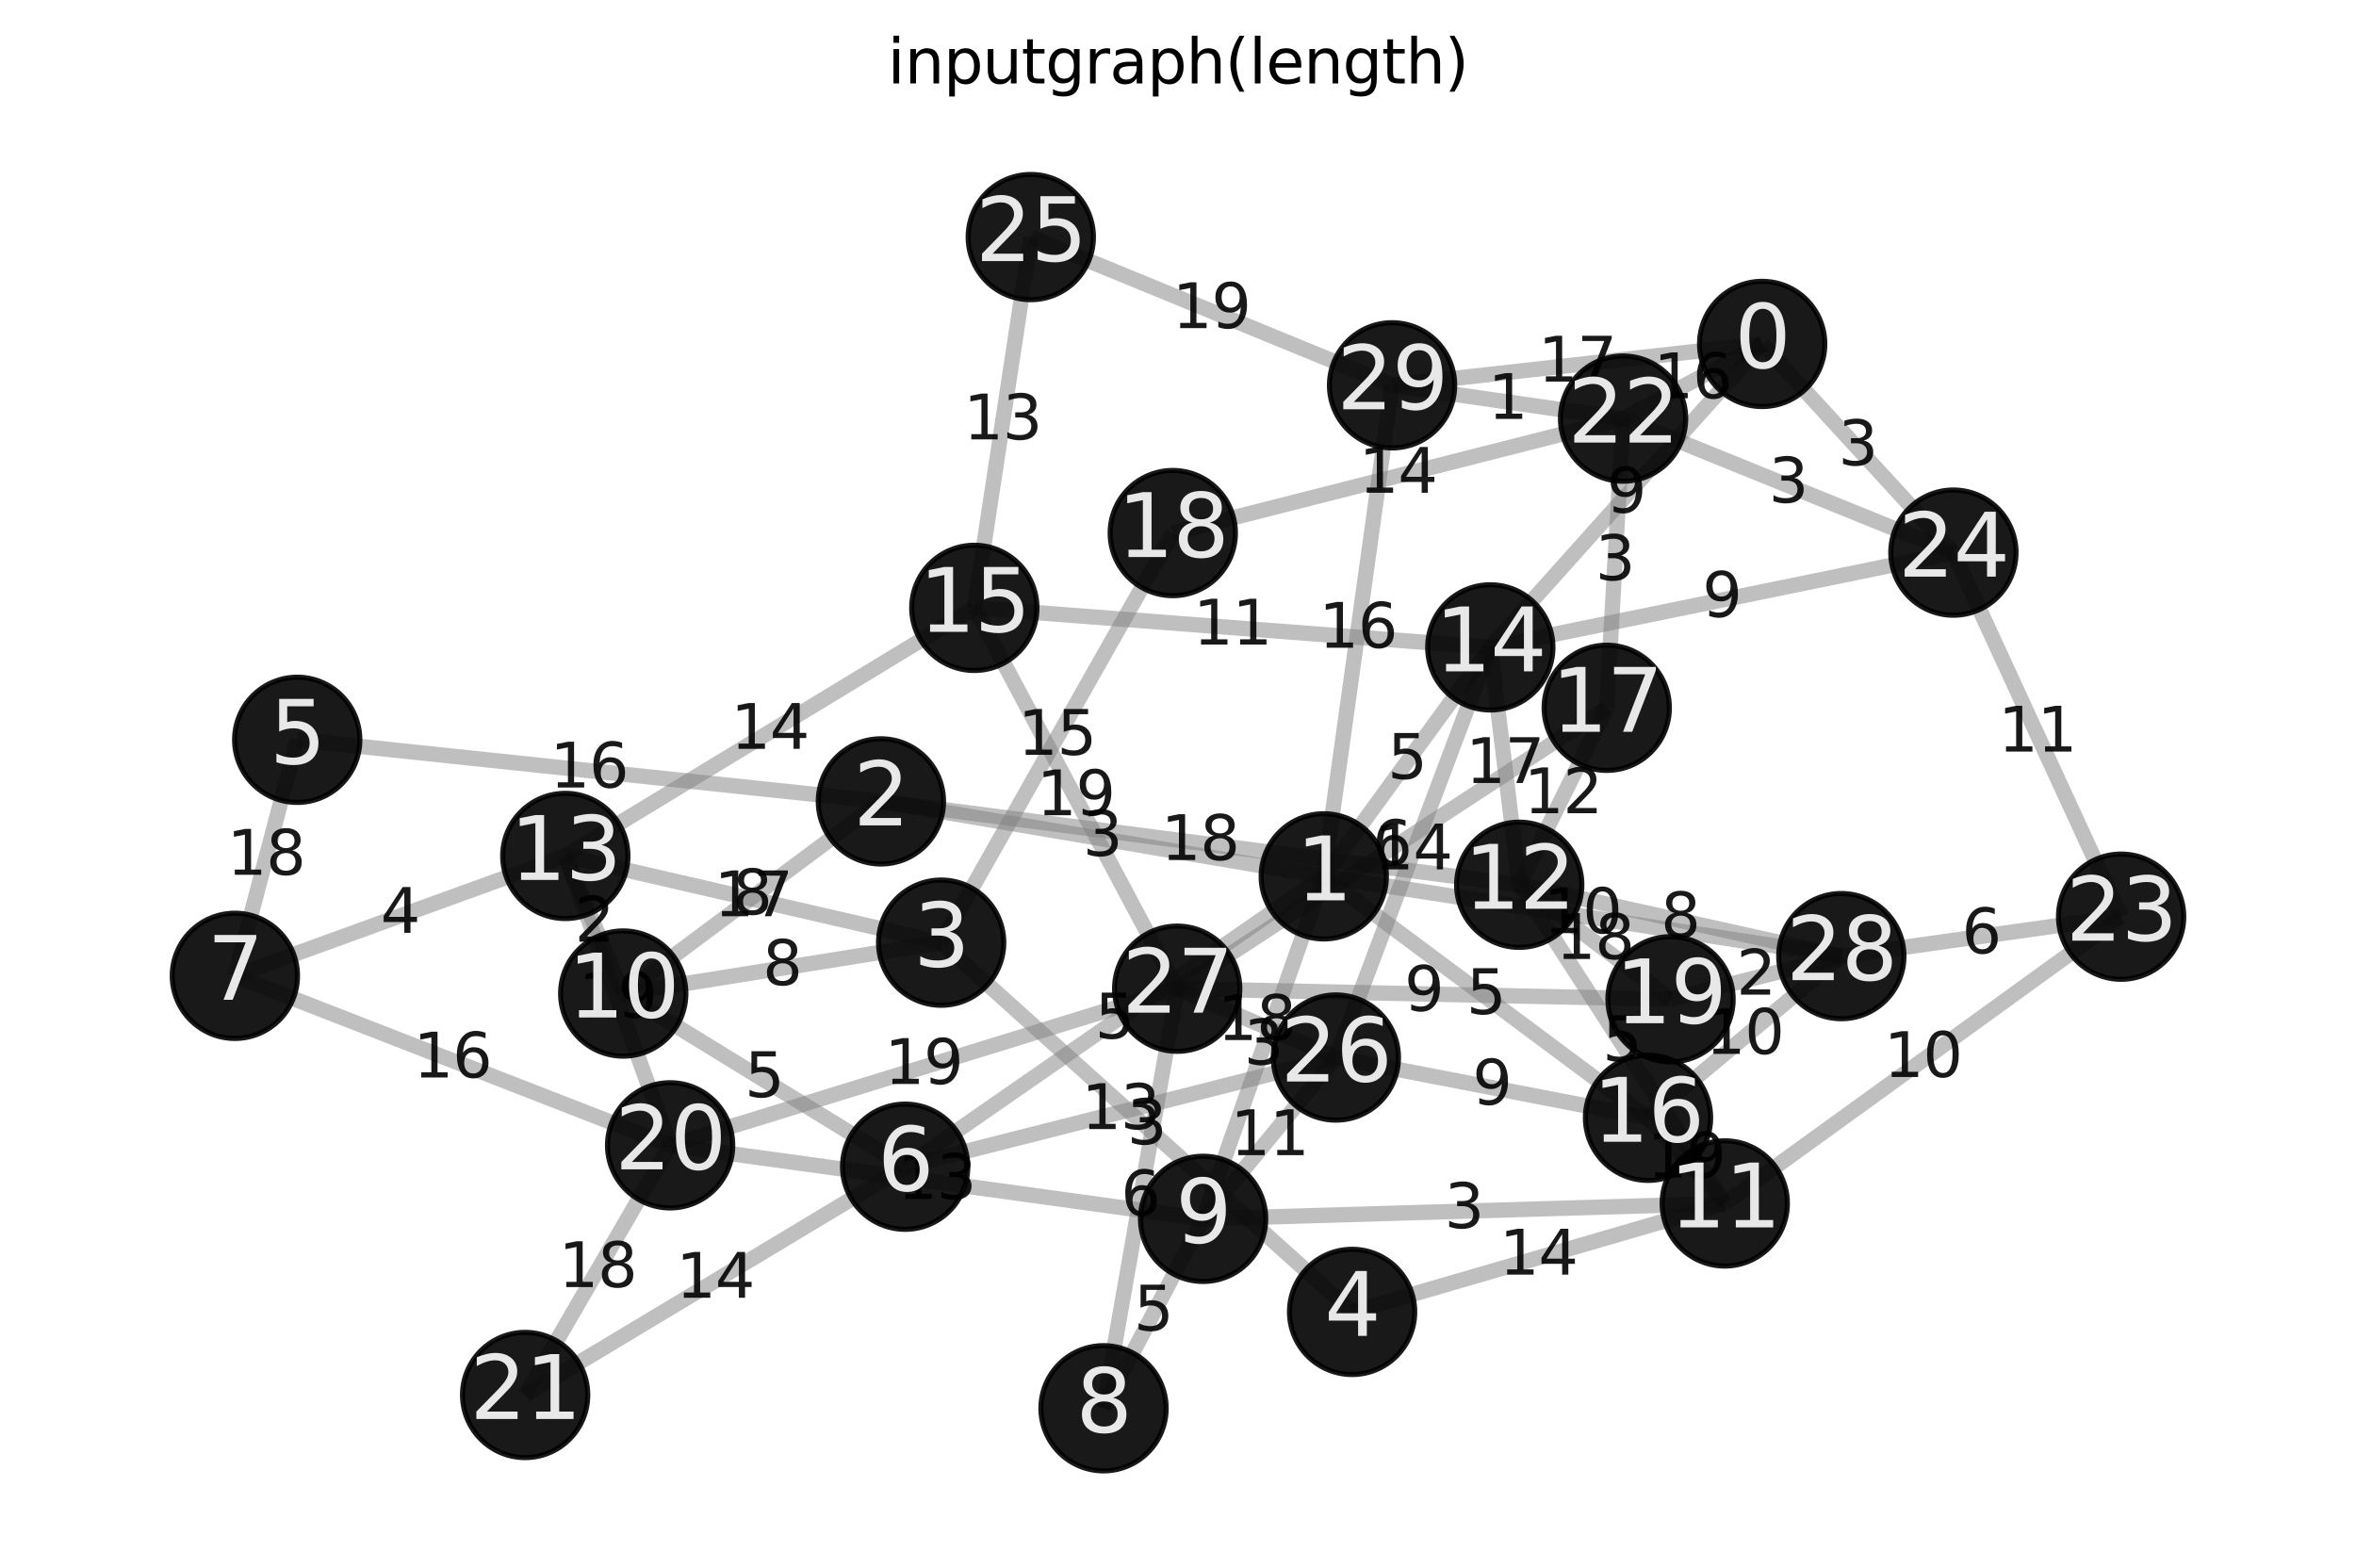 <?xml version="1.0" encoding="utf-8" standalone="no"?>
<!DOCTYPE svg PUBLIC "-//W3C//DTD SVG 1.1//EN"
  "http://www.w3.org/Graphics/SVG/1.1/DTD/svg11.dtd">
<svg xmlns:xlink="http://www.w3.org/1999/xlink" width="460.8pt" height="306.718pt" viewBox="0 0 460.8 306.718" xmlns="http://www.w3.org/2000/svg" version="1.1">
 <defs>
  <style type="text/css">*{stroke-linejoin: round; stroke-linecap: butt}</style>
 </defs>
 <g id="figure_1">
  <g id="patch_1">
   <path d="M 0 306.718 
L 460.8 306.718 
L 460.8 0 
L 0 0 
z
" style="fill: #ffffff"/>
  </g>
  <g id="axes_1">
   <g id="patch_2">
    <path d="M 7.2 299.518 
L 453.6 299.518 
L 453.6 22.318 
L 7.2 22.318 
z
" style="fill: #ffffff"/>
   </g>
   <g id="LineCollection_1">
    <path d="M 344.657 67.278 
L 291.483 126.63 
" clip-path="url(#p683df2dfd9)" style="fill: none; stroke: #808080; stroke-opacity: 0.5; stroke-width: 3"/>
    <path d="M 344.657 67.278 
L 317.45 81.881 
" clip-path="url(#p683df2dfd9)" style="fill: none; stroke: #808080; stroke-opacity: 0.5; stroke-width: 3"/>
    <path d="M 344.657 67.278 
L 272.267 75.368 
" clip-path="url(#p683df2dfd9)" style="fill: none; stroke: #808080; stroke-opacity: 0.5; stroke-width: 3"/>
    <path d="M 344.657 67.278 
L 382.058 108.095 
" clip-path="url(#p683df2dfd9)" style="fill: none; stroke: #808080; stroke-opacity: 0.5; stroke-width: 3"/>
    <path d="M 258.913 171.416 
L 172.292 156.757 
" clip-path="url(#p683df2dfd9)" style="fill: none; stroke: #808080; stroke-opacity: 0.5; stroke-width: 3"/>
    <path d="M 258.913 171.416 
L 272.267 75.368 
" clip-path="url(#p683df2dfd9)" style="fill: none; stroke: #808080; stroke-opacity: 0.5; stroke-width: 3"/>
    <path d="M 258.913 171.416 
L 177.034 228.212 
" clip-path="url(#p683df2dfd9)" style="fill: none; stroke: #808080; stroke-opacity: 0.5; stroke-width: 3"/>
    <path d="M 258.913 171.416 
L 360.138 187.021 
" clip-path="url(#p683df2dfd9)" style="fill: none; stroke: #808080; stroke-opacity: 0.5; stroke-width: 3"/>
    <path d="M 258.913 171.416 
L 235.31 238.413 
" clip-path="url(#p683df2dfd9)" style="fill: none; stroke: #808080; stroke-opacity: 0.5; stroke-width: 3"/>
    <path d="M 258.913 171.416 
L 291.483 126.63 
" clip-path="url(#p683df2dfd9)" style="fill: none; stroke: #808080; stroke-opacity: 0.5; stroke-width: 3"/>
    <path d="M 258.913 171.416 
L 322.33 218.643 
" clip-path="url(#p683df2dfd9)" style="fill: none; stroke: #808080; stroke-opacity: 0.5; stroke-width: 3"/>
    <path d="M 172.292 156.757 
L 297.14 173.065 
" clip-path="url(#p683df2dfd9)" style="fill: none; stroke: #808080; stroke-opacity: 0.5; stroke-width: 3"/>
    <path d="M 172.292 156.757 
L 58.13 144.71 
" clip-path="url(#p683df2dfd9)" style="fill: none; stroke: #808080; stroke-opacity: 0.5; stroke-width: 3"/>
    <path d="M 172.292 156.757 
L 121.894 194.34 
" clip-path="url(#p683df2dfd9)" style="fill: none; stroke: #808080; stroke-opacity: 0.5; stroke-width: 3"/>
    <path d="M 184.077 184.387 
L 110.566 167.427 
" clip-path="url(#p683df2dfd9)" style="fill: none; stroke: #808080; stroke-opacity: 0.5; stroke-width: 3"/>
    <path d="M 184.077 184.387 
L 264.452 256.615 
" clip-path="url(#p683df2dfd9)" style="fill: none; stroke: #808080; stroke-opacity: 0.5; stroke-width: 3"/>
    <path d="M 184.077 184.387 
L 229.379 104.269 
" clip-path="url(#p683df2dfd9)" style="fill: none; stroke: #808080; stroke-opacity: 0.5; stroke-width: 3"/>
    <path d="M 184.077 184.387 
L 121.894 194.34 
" clip-path="url(#p683df2dfd9)" style="fill: none; stroke: #808080; stroke-opacity: 0.5; stroke-width: 3"/>
    <path d="M 264.452 256.615 
L 337.338 235.398 
" clip-path="url(#p683df2dfd9)" style="fill: none; stroke: #808080; stroke-opacity: 0.5; stroke-width: 3"/>
    <path d="M 58.13 144.71 
L 45.937 190.878 
" clip-path="url(#p683df2dfd9)" style="fill: none; stroke: #808080; stroke-opacity: 0.5; stroke-width: 3"/>
    <path d="M 177.034 228.212 
L 121.894 194.34 
" clip-path="url(#p683df2dfd9)" style="fill: none; stroke: #808080; stroke-opacity: 0.5; stroke-width: 3"/>
    <path d="M 177.034 228.212 
L 102.71 272.867 
" clip-path="url(#p683df2dfd9)" style="fill: none; stroke: #808080; stroke-opacity: 0.5; stroke-width: 3"/>
    <path d="M 177.034 228.212 
L 261.274 206.857 
" clip-path="url(#p683df2dfd9)" style="fill: none; stroke: #808080; stroke-opacity: 0.5; stroke-width: 3"/>
    <path d="M 45.937 190.878 
L 131.066 224.032 
" clip-path="url(#p683df2dfd9)" style="fill: none; stroke: #808080; stroke-opacity: 0.5; stroke-width: 3"/>
    <path d="M 45.937 190.878 
L 110.566 167.427 
" clip-path="url(#p683df2dfd9)" style="fill: none; stroke: #808080; stroke-opacity: 0.5; stroke-width: 3"/>
    <path d="M 215.837 275.464 
L 235.31 238.413 
" clip-path="url(#p683df2dfd9)" style="fill: none; stroke: #808080; stroke-opacity: 0.5; stroke-width: 3"/>
    <path d="M 215.837 275.464 
L 230.242 193.394 
" clip-path="url(#p683df2dfd9)" style="fill: none; stroke: #808080; stroke-opacity: 0.5; stroke-width: 3"/>
    <path d="M 235.31 238.413 
L 337.338 235.398 
" clip-path="url(#p683df2dfd9)" style="fill: none; stroke: #808080; stroke-opacity: 0.5; stroke-width: 3"/>
    <path d="M 235.31 238.413 
L 261.274 206.857 
" clip-path="url(#p683df2dfd9)" style="fill: none; stroke: #808080; stroke-opacity: 0.5; stroke-width: 3"/>
    <path d="M 235.31 238.413 
L 131.066 224.032 
" clip-path="url(#p683df2dfd9)" style="fill: none; stroke: #808080; stroke-opacity: 0.5; stroke-width: 3"/>
    <path d="M 121.894 194.34 
L 110.566 167.427 
" clip-path="url(#p683df2dfd9)" style="fill: none; stroke: #808080; stroke-opacity: 0.5; stroke-width: 3"/>
    <path d="M 337.338 235.398 
L 297.14 173.065 
" clip-path="url(#p683df2dfd9)" style="fill: none; stroke: #808080; stroke-opacity: 0.5; stroke-width: 3"/>
    <path d="M 337.338 235.398 
L 322.33 218.643 
" clip-path="url(#p683df2dfd9)" style="fill: none; stroke: #808080; stroke-opacity: 0.5; stroke-width: 3"/>
    <path d="M 337.338 235.398 
L 414.863 179.306 
" clip-path="url(#p683df2dfd9)" style="fill: none; stroke: #808080; stroke-opacity: 0.5; stroke-width: 3"/>
    <path d="M 297.14 173.065 
L 291.483 126.63 
" clip-path="url(#p683df2dfd9)" style="fill: none; stroke: #808080; stroke-opacity: 0.5; stroke-width: 3"/>
    <path d="M 297.14 173.065 
L 360.138 187.021 
" clip-path="url(#p683df2dfd9)" style="fill: none; stroke: #808080; stroke-opacity: 0.5; stroke-width: 3"/>
    <path d="M 297.14 173.065 
L 314.257 138.448 
" clip-path="url(#p683df2dfd9)" style="fill: none; stroke: #808080; stroke-opacity: 0.5; stroke-width: 3"/>
    <path d="M 297.14 173.065 
L 326.732 195.461 
" clip-path="url(#p683df2dfd9)" style="fill: none; stroke: #808080; stroke-opacity: 0.5; stroke-width: 3"/>
    <path d="M 110.566 167.427 
L 190.563 118.901 
" clip-path="url(#p683df2dfd9)" style="fill: none; stroke: #808080; stroke-opacity: 0.5; stroke-width: 3"/>
    <path d="M 110.566 167.427 
L 131.066 224.032 
" clip-path="url(#p683df2dfd9)" style="fill: none; stroke: #808080; stroke-opacity: 0.5; stroke-width: 3"/>
    <path d="M 291.483 126.63 
L 261.274 206.857 
" clip-path="url(#p683df2dfd9)" style="fill: none; stroke: #808080; stroke-opacity: 0.5; stroke-width: 3"/>
    <path d="M 291.483 126.63 
L 190.563 118.901 
" clip-path="url(#p683df2dfd9)" style="fill: none; stroke: #808080; stroke-opacity: 0.5; stroke-width: 3"/>
    <path d="M 291.483 126.63 
L 382.058 108.095 
" clip-path="url(#p683df2dfd9)" style="fill: none; stroke: #808080; stroke-opacity: 0.5; stroke-width: 3"/>
    <path d="M 190.563 118.901 
L 230.242 193.394 
" clip-path="url(#p683df2dfd9)" style="fill: none; stroke: #808080; stroke-opacity: 0.5; stroke-width: 3"/>
    <path d="M 190.563 118.901 
L 201.608 46.373 
" clip-path="url(#p683df2dfd9)" style="fill: none; stroke: #808080; stroke-opacity: 0.5; stroke-width: 3"/>
    <path d="M 322.33 218.643 
L 360.138 187.021 
" clip-path="url(#p683df2dfd9)" style="fill: none; stroke: #808080; stroke-opacity: 0.5; stroke-width: 3"/>
    <path d="M 322.33 218.643 
L 261.274 206.857 
" clip-path="url(#p683df2dfd9)" style="fill: none; stroke: #808080; stroke-opacity: 0.5; stroke-width: 3"/>
    <path d="M 314.257 138.448 
L 230.242 193.394 
" clip-path="url(#p683df2dfd9)" style="fill: none; stroke: #808080; stroke-opacity: 0.5; stroke-width: 3"/>
    <path d="M 314.257 138.448 
L 317.45 81.881 
" clip-path="url(#p683df2dfd9)" style="fill: none; stroke: #808080; stroke-opacity: 0.5; stroke-width: 3"/>
    <path d="M 229.379 104.269 
L 317.45 81.881 
" clip-path="url(#p683df2dfd9)" style="fill: none; stroke: #808080; stroke-opacity: 0.5; stroke-width: 3"/>
    <path d="M 326.732 195.461 
L 360.138 187.021 
" clip-path="url(#p683df2dfd9)" style="fill: none; stroke: #808080; stroke-opacity: 0.5; stroke-width: 3"/>
    <path d="M 326.732 195.461 
L 230.242 193.394 
" clip-path="url(#p683df2dfd9)" style="fill: none; stroke: #808080; stroke-opacity: 0.5; stroke-width: 3"/>
    <path d="M 131.066 224.032 
L 230.242 193.394 
" clip-path="url(#p683df2dfd9)" style="fill: none; stroke: #808080; stroke-opacity: 0.5; stroke-width: 3"/>
    <path d="M 131.066 224.032 
L 102.71 272.867 
" clip-path="url(#p683df2dfd9)" style="fill: none; stroke: #808080; stroke-opacity: 0.5; stroke-width: 3"/>
    <path d="M 317.45 81.881 
L 382.058 108.095 
" clip-path="url(#p683df2dfd9)" style="fill: none; stroke: #808080; stroke-opacity: 0.5; stroke-width: 3"/>
    <path d="M 317.45 81.881 
L 272.267 75.368 
" clip-path="url(#p683df2dfd9)" style="fill: none; stroke: #808080; stroke-opacity: 0.5; stroke-width: 3"/>
    <path d="M 414.863 179.306 
L 382.058 108.095 
" clip-path="url(#p683df2dfd9)" style="fill: none; stroke: #808080; stroke-opacity: 0.5; stroke-width: 3"/>
    <path d="M 414.863 179.306 
L 360.138 187.021 
" clip-path="url(#p683df2dfd9)" style="fill: none; stroke: #808080; stroke-opacity: 0.5; stroke-width: 3"/>
    <path d="M 201.608 46.373 
L 272.267 75.368 
" clip-path="url(#p683df2dfd9)" style="fill: none; stroke: #808080; stroke-opacity: 0.5; stroke-width: 3"/>
    <path d="M 261.274 206.857 
L 230.242 193.394 
" clip-path="url(#p683df2dfd9)" style="fill: none; stroke: #808080; stroke-opacity: 0.5; stroke-width: 3"/>
   </g>
   <g id="text_1">
    <g id="patch_3">
     <path d="M 310.292 106.721 
L 325.847 106.721 
L 325.847 87.187 
L 310.292 87.187 
L 310.292 106.721 
z
" clip-path="url(#p683df2dfd9)" style="fill: none"/>
    </g>
    <g clip-path="url(#p683df2dfd9)">
     <!-- 9 -->
     <g style="opacity: 0.9" transform="translate(314.252 100.265) scale(0.12 -0.12)">
      <defs>
       <path id="DejaVuSans-39" d="M 703 97 
L 703 672 
Q 941 559 1184 500 
Q 1428 441 1663 441 
Q 2288 441 2617 861 
Q 2947 1281 2994 2138 
Q 2813 1869 2534 1725 
Q 2256 1581 1919 1581 
Q 1219 1581 811 2004 
Q 403 2428 403 3163 
Q 403 3881 828 4315 
Q 1253 4750 1959 4750 
Q 2769 4750 3195 4129 
Q 3622 3509 3622 2328 
Q 3622 1225 3098 567 
Q 2575 -91 1691 -91 
Q 1453 -91 1209 -44 
Q 966 3 703 97 
z
M 1959 2075 
Q 2384 2075 2632 2365 
Q 2881 2656 2881 3163 
Q 2881 3666 2632 3958 
Q 2384 4250 1959 4250 
Q 1534 4250 1286 3958 
Q 1038 3666 1038 3163 
Q 1038 2656 1286 2365 
Q 1534 2075 1959 2075 
z
" transform="scale(0.016)"/>
      </defs>
      <use xlink:href="#DejaVuSans-39"/>
     </g>
    </g>
   </g>
   <g id="text_2">
    <g id="patch_4">
     <path d="M 319.458 84.347 
L 342.648 84.347 
L 342.648 64.813 
L 319.458 64.813 
L 319.458 84.347 
z
" clip-path="url(#p683df2dfd9)" style="fill: none"/>
    </g>
    <g clip-path="url(#p683df2dfd9)">
     <!-- 16 -->
     <g style="opacity: 0.9" transform="translate(323.418 77.891) scale(0.12 -0.12)">
      <defs>
       <path id="DejaVuSans-31" d="M 794 531 
L 1825 531 
L 1825 4091 
L 703 3866 
L 703 4441 
L 1819 4666 
L 2450 4666 
L 2450 531 
L 3481 531 
L 3481 0 
L 794 0 
L 794 531 
z
" transform="scale(0.016)"/>
       <path id="DejaVuSans-36" d="M 2113 2584 
Q 1688 2584 1439 2293 
Q 1191 2003 1191 1497 
Q 1191 994 1439 701 
Q 1688 409 2113 409 
Q 2538 409 2786 701 
Q 3034 994 3034 1497 
Q 3034 2003 2786 2293 
Q 2538 2584 2113 2584 
z
M 3366 4563 
L 3366 3988 
Q 3128 4100 2886 4159 
Q 2644 4219 2406 4219 
Q 1781 4219 1451 3797 
Q 1122 3375 1075 2522 
Q 1259 2794 1537 2939 
Q 1816 3084 2150 3084 
Q 2853 3084 3261 2657 
Q 3669 2231 3669 1497 
Q 3669 778 3244 343 
Q 2819 -91 2113 -91 
Q 1303 -91 875 529 
Q 447 1150 447 2328 
Q 447 3434 972 4092 
Q 1497 4750 2381 4750 
Q 2619 4750 2861 4703 
Q 3103 4656 3366 4563 
z
" transform="scale(0.016)"/>
      </defs>
      <use xlink:href="#DejaVuSans-31"/>
      <use xlink:href="#DejaVuSans-36" x="63.623"/>
     </g>
    </g>
   </g>
   <g id="text_3">
    <g id="patch_5">
     <path d="M 296.867 81.09 
L 320.057 81.09 
L 320.057 61.556 
L 296.867 61.556 
L 296.867 81.09 
z
" clip-path="url(#p683df2dfd9)" style="fill: none"/>
    </g>
    <g clip-path="url(#p683df2dfd9)">
     <!-- 17 -->
     <g style="opacity: 0.9" transform="translate(300.827 74.634) scale(0.12 -0.12)">
      <defs>
       <path id="DejaVuSans-37" d="M 525 4666 
L 3525 4666 
L 3525 4397 
L 1831 0 
L 1172 0 
L 2766 4134 
L 525 4134 
L 525 4666 
z
" transform="scale(0.016)"/>
      </defs>
      <use xlink:href="#DejaVuSans-31"/>
      <use xlink:href="#DejaVuSans-37" x="63.623"/>
     </g>
    </g>
   </g>
   <g id="text_4">
    <g id="patch_6">
     <path d="M 355.58 97.454 
L 371.135 97.454 
L 371.135 77.92 
L 355.58 77.92 
L 355.58 97.454 
z
" clip-path="url(#p683df2dfd9)" style="fill: none"/>
    </g>
    <g clip-path="url(#p683df2dfd9)">
     <!-- 3 -->
     <g style="opacity: 0.9" transform="translate(359.54 90.998) scale(0.12 -0.12)">
      <defs>
       <path id="DejaVuSans-33" d="M 2597 2516 
Q 3050 2419 3304 2112 
Q 3559 1806 3559 1356 
Q 3559 666 3084 287 
Q 2609 -91 1734 -91 
Q 1441 -91 1130 -33 
Q 819 25 488 141 
L 488 750 
Q 750 597 1062 519 
Q 1375 441 1716 441 
Q 2309 441 2620 675 
Q 2931 909 2931 1356 
Q 2931 1769 2642 2001 
Q 2353 2234 1838 2234 
L 1294 2234 
L 1294 2753 
L 1863 2753 
Q 2328 2753 2575 2939 
Q 2822 3125 2822 3475 
Q 2822 3834 2567 4026 
Q 2313 4219 1838 4219 
Q 1578 4219 1281 4162 
Q 984 4106 628 3988 
L 628 4550 
Q 988 4650 1302 4700 
Q 1616 4750 1894 4750 
Q 2613 4750 3031 4423 
Q 3450 4097 3450 3541 
Q 3450 3153 3228 2886 
Q 3006 2619 2597 2516 
z
" transform="scale(0.016)"/>
      </defs>
      <use xlink:href="#DejaVuSans-33"/>
     </g>
    </g>
   </g>
   <g id="text_5">
    <g id="patch_7">
     <path d="M 207.825 173.853 
L 223.38 173.853 
L 223.38 154.32 
L 207.825 154.32 
L 207.825 173.853 
z
" clip-path="url(#p683df2dfd9)" style="fill: none"/>
    </g>
    <g clip-path="url(#p683df2dfd9)">
     <!-- 3 -->
     <g style="opacity: 0.9" transform="translate(211.785 167.398) scale(0.12 -0.12)">
      <use xlink:href="#DejaVuSans-33"/>
     </g>
    </g>
   </g>
   <g id="text_6">
    <g id="patch_8">
     <path d="M 253.995 133.159 
L 277.185 133.159 
L 277.185 113.625 
L 253.995 113.625 
L 253.995 133.159 
z
" clip-path="url(#p683df2dfd9)" style="fill: none"/>
    </g>
    <g clip-path="url(#p683df2dfd9)">
     <!-- 16 -->
     <g style="opacity: 0.9" transform="translate(257.955 126.703) scale(0.12 -0.12)">
      <use xlink:href="#DejaVuSans-31"/>
      <use xlink:href="#DejaVuSans-36" x="63.623"/>
     </g>
    </g>
   </g>
   <g id="text_7">
    <g id="patch_9">
     <path d="M 210.196 209.581 
L 225.751 209.581 
L 225.751 190.047 
L 210.196 190.047 
L 210.196 209.581 
z
" clip-path="url(#p683df2dfd9)" style="fill: none"/>
    </g>
    <g clip-path="url(#p683df2dfd9)">
     <!-- 5 -->
     <g style="opacity: 0.9" transform="translate(214.156 203.125) scale(0.12 -0.12)">
      <defs>
       <path id="DejaVuSans-35" d="M 691 4666 
L 3169 4666 
L 3169 4134 
L 1269 4134 
L 1269 2991 
Q 1406 3038 1543 3061 
Q 1681 3084 1819 3084 
Q 2600 3084 3056 2656 
Q 3513 2228 3513 1497 
Q 3513 744 3044 326 
Q 2575 -91 1722 -91 
Q 1428 -91 1123 -41 
Q 819 9 494 109 
L 494 744 
Q 775 591 1075 516 
Q 1375 441 1709 441 
Q 2250 441 2565 725 
Q 2881 1009 2881 1497 
Q 2881 1984 2565 2268 
Q 2250 2553 1709 2553 
Q 1456 2553 1204 2497 
Q 953 2441 691 2322 
L 691 4666 
z
" transform="scale(0.016)"/>
      </defs>
      <use xlink:href="#DejaVuSans-35"/>
     </g>
    </g>
   </g>
   <g id="text_8">
    <g id="patch_10">
     <path d="M 297.93 188.985 
L 321.12 188.985 
L 321.12 169.451 
L 297.93 169.451 
L 297.93 188.985 
z
" clip-path="url(#p683df2dfd9)" style="fill: none"/>
    </g>
    <g clip-path="url(#p683df2dfd9)">
     <!-- 10 -->
     <g style="opacity: 0.9" transform="translate(301.89 182.529) scale(0.12 -0.12)">
      <defs>
       <path id="DejaVuSans-30" d="M 2034 4250 
Q 1547 4250 1301 3770 
Q 1056 3291 1056 2328 
Q 1056 1369 1301 889 
Q 1547 409 2034 409 
Q 2525 409 2770 889 
Q 3016 1369 3016 2328 
Q 3016 3291 2770 3770 
Q 2525 4250 2034 4250 
z
M 2034 4750 
Q 2819 4750 3233 4129 
Q 3647 3509 3647 2328 
Q 3647 1150 3233 529 
Q 2819 -91 2034 -91 
Q 1250 -91 836 529 
Q 422 1150 422 2328 
Q 422 3509 836 4129 
Q 1250 4750 2034 4750 
z
" transform="scale(0.016)"/>
      </defs>
      <use xlink:href="#DejaVuSans-31"/>
      <use xlink:href="#DejaVuSans-30" x="63.623"/>
     </g>
    </g>
   </g>
   <g id="text_9">
    <g id="patch_11">
     <path d="M 239.334 214.681 
L 254.889 214.681 
L 254.889 195.147 
L 239.334 195.147 
L 239.334 214.681 
z
" clip-path="url(#p683df2dfd9)" style="fill: none"/>
    </g>
    <g clip-path="url(#p683df2dfd9)">
     <!-- 3 -->
     <g style="opacity: 0.9" transform="translate(243.294 208.225) scale(0.12 -0.12)">
      <use xlink:href="#DejaVuSans-33"/>
     </g>
    </g>
   </g>
   <g id="text_10">
    <g id="patch_12">
     <path d="M 267.421 158.79 
L 282.976 158.79 
L 282.976 139.256 
L 267.421 139.256 
L 267.421 158.79 
z
" clip-path="url(#p683df2dfd9)" style="fill: none"/>
    </g>
    <g clip-path="url(#p683df2dfd9)">
     <!-- 5 -->
     <g style="opacity: 0.9" transform="translate(271.381 152.334) scale(0.12 -0.12)">
      <use xlink:href="#DejaVuSans-35"/>
     </g>
    </g>
   </g>
   <g id="text_11">
    <g id="patch_13">
     <path d="M 282.844 204.796 
L 298.399 204.796 
L 298.399 185.262 
L 282.844 185.262 
L 282.844 204.796 
z
" clip-path="url(#p683df2dfd9)" style="fill: none"/>
    </g>
    <g clip-path="url(#p683df2dfd9)">
     <!-- 5 -->
     <g style="opacity: 0.9" transform="translate(286.804 198.341) scale(0.12 -0.12)">
      <use xlink:href="#DejaVuSans-35"/>
     </g>
    </g>
   </g>
   <g id="text_12">
    <g id="patch_14">
     <path d="M 223.121 174.678 
L 246.311 174.678 
L 246.311 155.144 
L 223.121 155.144 
L 223.121 174.678 
z
" clip-path="url(#p683df2dfd9)" style="fill: none"/>
    </g>
    <g clip-path="url(#p683df2dfd9)">
     <!-- 18 -->
     <g style="opacity: 0.9" transform="translate(227.081 168.222) scale(0.12 -0.12)">
      <defs>
       <path id="DejaVuSans-38" d="M 2034 2216 
Q 1584 2216 1326 1975 
Q 1069 1734 1069 1313 
Q 1069 891 1326 650 
Q 1584 409 2034 409 
Q 2484 409 2743 651 
Q 3003 894 3003 1313 
Q 3003 1734 2745 1975 
Q 2488 2216 2034 2216 
z
M 1403 2484 
Q 997 2584 770 2862 
Q 544 3141 544 3541 
Q 544 4100 942 4425 
Q 1341 4750 2034 4750 
Q 2731 4750 3128 4425 
Q 3525 4100 3525 3541 
Q 3525 3141 3298 2862 
Q 3072 2584 2669 2484 
Q 3125 2378 3379 2068 
Q 3634 1759 3634 1313 
Q 3634 634 3220 271 
Q 2806 -91 2034 -91 
Q 1263 -91 848 271 
Q 434 634 434 1313 
Q 434 1759 690 2068 
Q 947 2378 1403 2484 
z
M 1172 3481 
Q 1172 3119 1398 2916 
Q 1625 2713 2034 2713 
Q 2441 2713 2670 2916 
Q 2900 3119 2900 3481 
Q 2900 3844 2670 4047 
Q 2441 4250 2034 4250 
Q 1625 4250 1398 4047 
Q 1172 3844 1172 3481 
z
" transform="scale(0.016)"/>
      </defs>
      <use xlink:href="#DejaVuSans-31"/>
      <use xlink:href="#DejaVuSans-38" x="63.623"/>
     </g>
    </g>
   </g>
   <g id="text_13">
    <g id="patch_15">
     <path d="M 103.616 160.501 
L 126.806 160.501 
L 126.806 140.967 
L 103.616 140.967 
L 103.616 160.501 
z
" clip-path="url(#p683df2dfd9)" style="fill: none"/>
    </g>
    <g clip-path="url(#p683df2dfd9)">
     <!-- 16 -->
     <g style="opacity: 0.9" transform="translate(107.576 154.045) scale(0.12 -0.12)">
      <use xlink:href="#DejaVuSans-31"/>
      <use xlink:href="#DejaVuSans-36" x="63.623"/>
     </g>
    </g>
   </g>
   <g id="text_14">
    <g id="patch_16">
     <path d="M 139.315 185.316 
L 154.87 185.316 
L 154.87 165.782 
L 139.315 165.782 
L 139.315 185.316 
z
" clip-path="url(#p683df2dfd9)" style="fill: none"/>
    </g>
    <g clip-path="url(#p683df2dfd9)">
     <!-- 8 -->
     <g style="opacity: 0.9" transform="translate(143.275 178.86) scale(0.12 -0.12)">
      <use xlink:href="#DejaVuSans-38"/>
     </g>
    </g>
   </g>
   <g id="text_15">
    <g id="patch_17">
     <path d="M 135.727 185.674 
L 158.917 185.674 
L 158.917 166.14 
L 135.727 166.14 
L 135.727 185.674 
z
" clip-path="url(#p683df2dfd9)" style="fill: none"/>
    </g>
    <g clip-path="url(#p683df2dfd9)">
     <!-- 17 -->
     <g style="opacity: 0.9" transform="translate(139.687 179.218) scale(0.12 -0.12)">
      <use xlink:href="#DejaVuSans-31"/>
      <use xlink:href="#DejaVuSans-37" x="63.623"/>
     </g>
    </g>
   </g>
   <g id="text_16">
    <g id="patch_18">
     <path d="M 216.487 230.268 
L 232.042 230.268 
L 232.042 210.734 
L 216.487 210.734 
L 216.487 230.268 
z
" clip-path="url(#p683df2dfd9)" style="fill: none"/>
    </g>
    <g clip-path="url(#p683df2dfd9)">
     <!-- 3 -->
     <g style="opacity: 0.9" transform="translate(220.447 223.812) scale(0.12 -0.12)">
      <use xlink:href="#DejaVuSans-33"/>
     </g>
    </g>
   </g>
   <g id="text_17">
    <g id="patch_19">
     <path d="M 195.133 154.095 
L 218.323 154.095 
L 218.323 134.561 
L 195.133 134.561 
L 195.133 154.095 
z
" clip-path="url(#p683df2dfd9)" style="fill: none"/>
    </g>
    <g clip-path="url(#p683df2dfd9)">
     <!-- 15 -->
     <g style="opacity: 0.9" transform="translate(199.093 147.639) scale(0.12 -0.12)">
      <use xlink:href="#DejaVuSans-31"/>
      <use xlink:href="#DejaVuSans-35" x="63.623"/>
     </g>
    </g>
   </g>
   <g id="text_18">
    <g id="patch_20">
     <path d="M 145.208 199.131 
L 160.763 199.131 
L 160.763 179.597 
L 145.208 179.597 
L 145.208 199.131 
z
" clip-path="url(#p683df2dfd9)" style="fill: none"/>
    </g>
    <g clip-path="url(#p683df2dfd9)">
     <!-- 8 -->
     <g style="opacity: 0.9" transform="translate(149.168 192.675) scale(0.12 -0.12)">
      <use xlink:href="#DejaVuSans-38"/>
     </g>
    </g>
   </g>
   <g id="text_19">
    <g id="patch_21">
     <path d="M 289.3 255.773 
L 312.49 255.773 
L 312.49 236.24 
L 289.3 236.24 
L 289.3 255.773 
z
" clip-path="url(#p683df2dfd9)" style="fill: none"/>
    </g>
    <g clip-path="url(#p683df2dfd9)">
     <!-- 14 -->
     <g style="opacity: 0.9" transform="translate(293.26 249.318) scale(0.12 -0.12)">
      <defs>
       <path id="DejaVuSans-34" d="M 2419 4116 
L 825 1625 
L 2419 1625 
L 2419 4116 
z
M 2253 4666 
L 3047 4666 
L 3047 1625 
L 3713 1625 
L 3713 1100 
L 3047 1100 
L 3047 0 
L 2419 0 
L 2419 1100 
L 313 1100 
L 313 1709 
L 2253 4666 
z
" transform="scale(0.016)"/>
      </defs>
      <use xlink:href="#DejaVuSans-31"/>
      <use xlink:href="#DejaVuSans-34" x="63.623"/>
     </g>
    </g>
   </g>
   <g id="text_20">
    <g id="patch_22">
     <path d="M 40.439 177.561 
L 63.629 177.561 
L 63.629 158.027 
L 40.439 158.027 
L 40.439 177.561 
z
" clip-path="url(#p683df2dfd9)" style="fill: none"/>
    </g>
    <g clip-path="url(#p683df2dfd9)">
     <!-- 18 -->
     <g style="opacity: 0.9" transform="translate(44.399 171.105) scale(0.12 -0.12)">
      <use xlink:href="#DejaVuSans-31"/>
      <use xlink:href="#DejaVuSans-38" x="63.623"/>
     </g>
    </g>
   </g>
   <g id="text_21">
    <g id="patch_23">
     <path d="M 141.687 221.043 
L 157.242 221.043 
L 157.242 201.51 
L 141.687 201.51 
L 141.687 221.043 
z
" clip-path="url(#p683df2dfd9)" style="fill: none"/>
    </g>
    <g clip-path="url(#p683df2dfd9)">
     <!-- 5 -->
     <g style="opacity: 0.9" transform="translate(145.647 214.588) scale(0.12 -0.12)">
      <use xlink:href="#DejaVuSans-35"/>
     </g>
    </g>
   </g>
   <g id="text_22">
    <g id="patch_24">
     <path d="M 128.277 260.307 
L 151.467 260.307 
L 151.467 240.773 
L 128.277 240.773 
L 128.277 260.307 
z
" clip-path="url(#p683df2dfd9)" style="fill: none"/>
    </g>
    <g clip-path="url(#p683df2dfd9)">
     <!-- 14 -->
     <g style="opacity: 0.9" transform="translate(132.237 253.851) scale(0.12 -0.12)">
      <use xlink:href="#DejaVuSans-31"/>
      <use xlink:href="#DejaVuSans-34" x="63.623"/>
     </g>
    </g>
   </g>
   <g id="text_23">
    <g id="patch_25">
     <path d="M 207.559 227.302 
L 230.749 227.302 
L 230.749 207.768 
L 207.559 207.768 
L 207.559 227.302 
z
" clip-path="url(#p683df2dfd9)" style="fill: none"/>
    </g>
    <g clip-path="url(#p683df2dfd9)">
     <!-- 13 -->
     <g style="opacity: 0.9" transform="translate(211.519 220.846) scale(0.12 -0.12)">
      <use xlink:href="#DejaVuSans-31"/>
      <use xlink:href="#DejaVuSans-33" x="63.623"/>
     </g>
    </g>
   </g>
   <g id="text_24">
    <g id="patch_26">
     <path d="M 76.907 217.222 
L 100.097 217.222 
L 100.097 197.688 
L 76.907 197.688 
L 76.907 217.222 
z
" clip-path="url(#p683df2dfd9)" style="fill: none"/>
    </g>
    <g clip-path="url(#p683df2dfd9)">
     <!-- 16 -->
     <g style="opacity: 0.9" transform="translate(80.867 210.766) scale(0.12 -0.12)">
      <use xlink:href="#DejaVuSans-31"/>
      <use xlink:href="#DejaVuSans-36" x="63.623"/>
     </g>
    </g>
   </g>
   <g id="text_25">
    <g id="patch_27">
     <path d="M 70.474 188.919 
L 86.029 188.919 
L 86.029 169.386 
L 70.474 169.386 
L 70.474 188.919 
z
" clip-path="url(#p683df2dfd9)" style="fill: none"/>
    </g>
    <g clip-path="url(#p683df2dfd9)">
     <!-- 4 -->
     <g style="opacity: 0.9" transform="translate(74.434 182.464) scale(0.12 -0.12)">
      <use xlink:href="#DejaVuSans-34"/>
     </g>
    </g>
   </g>
   <g id="text_26">
    <g id="patch_28">
     <path d="M 217.796 266.705 
L 233.351 266.705 
L 233.351 247.171 
L 217.796 247.171 
L 217.796 266.705 
z
" clip-path="url(#p683df2dfd9)" style="fill: none"/>
    </g>
    <g clip-path="url(#p683df2dfd9)">
     <!-- 5 -->
     <g style="opacity: 0.9" transform="translate(221.756 260.249) scale(0.12 -0.12)">
      <use xlink:href="#DejaVuSans-35"/>
     </g>
    </g>
   </g>
   <g id="text_27">
    <g id="patch_29">
     <path d="M 215.262 244.196 
L 230.817 244.196 
L 230.817 224.662 
L 215.262 224.662 
L 215.262 244.196 
z
" clip-path="url(#p683df2dfd9)" style="fill: none"/>
    </g>
    <g clip-path="url(#p683df2dfd9)">
     <!-- 6 -->
     <g style="opacity: 0.9" transform="translate(219.222 237.74) scale(0.12 -0.12)">
      <use xlink:href="#DejaVuSans-36"/>
     </g>
    </g>
   </g>
   <g id="text_28">
    <g id="patch_30">
     <path d="M 278.547 246.672 
L 294.102 246.672 
L 294.102 227.139 
L 278.547 227.139 
L 278.547 246.672 
z
" clip-path="url(#p683df2dfd9)" style="fill: none"/>
    </g>
    <g clip-path="url(#p683df2dfd9)">
     <!-- 3 -->
     <g style="opacity: 0.9" transform="translate(282.507 240.217) scale(0.12 -0.12)">
      <use xlink:href="#DejaVuSans-33"/>
     </g>
    </g>
   </g>
   <g id="text_29">
    <g id="patch_31">
     <path d="M 236.697 232.402 
L 259.887 232.402 
L 259.887 212.868 
L 236.697 212.868 
L 236.697 232.402 
z
" clip-path="url(#p683df2dfd9)" style="fill: none"/>
    </g>
    <g clip-path="url(#p683df2dfd9)">
     <!-- 11 -->
     <g style="opacity: 0.9" transform="translate(240.657 225.946) scale(0.12 -0.12)">
      <use xlink:href="#DejaVuSans-31"/>
      <use xlink:href="#DejaVuSans-31" x="63.623"/>
     </g>
    </g>
   </g>
   <g id="text_30">
    <g id="patch_32">
     <path d="M 171.593 240.989 
L 194.783 240.989 
L 194.783 221.456 
L 171.593 221.456 
L 171.593 240.989 
z
" clip-path="url(#p683df2dfd9)" style="fill: none"/>
    </g>
    <g clip-path="url(#p683df2dfd9)">
     <!-- 13 -->
     <g style="opacity: 0.9" transform="translate(175.553 234.534) scale(0.12 -0.12)">
      <use xlink:href="#DejaVuSans-31"/>
      <use xlink:href="#DejaVuSans-33" x="63.623"/>
     </g>
    </g>
   </g>
   <g id="text_31">
    <g id="patch_33">
     <path d="M 108.453 190.651 
L 124.008 190.651 
L 124.008 171.117 
L 108.453 171.117 
L 108.453 190.651 
z
" clip-path="url(#p683df2dfd9)" style="fill: none"/>
    </g>
    <g clip-path="url(#p683df2dfd9)">
     <!-- 2 -->
     <g style="opacity: 0.9" transform="translate(112.413 184.195) scale(0.12 -0.12)">
      <defs>
       <path id="DejaVuSans-32" d="M 1228 531 
L 3431 531 
L 3431 0 
L 469 0 
L 469 531 
Q 828 903 1448 1529 
Q 2069 2156 2228 2338 
Q 2531 2678 2651 2914 
Q 2772 3150 2772 3378 
Q 2772 3750 2511 3984 
Q 2250 4219 1831 4219 
Q 1534 4219 1204 4116 
Q 875 4013 500 3803 
L 500 4441 
Q 881 4594 1212 4672 
Q 1544 4750 1819 4750 
Q 2544 4750 2975 4387 
Q 3406 4025 3406 3419 
Q 3406 3131 3298 2873 
Q 3191 2616 2906 2266 
Q 2828 2175 2409 1742 
Q 1991 1309 1228 531 
z
" transform="scale(0.016)"/>
      </defs>
      <use xlink:href="#DejaVuSans-32"/>
     </g>
    </g>
   </g>
   <g id="text_32">
    <g id="patch_34">
     <path d="M 309.462 213.999 
L 325.017 213.999 
L 325.017 194.465 
L 309.462 194.465 
L 309.462 213.999 
z
" clip-path="url(#p683df2dfd9)" style="fill: none"/>
    </g>
    <g clip-path="url(#p683df2dfd9)">
     <!-- 5 -->
     <g style="opacity: 0.9" transform="translate(313.422 207.543) scale(0.12 -0.12)">
      <use xlink:href="#DejaVuSans-35"/>
     </g>
    </g>
   </g>
   <g id="text_33">
    <g id="patch_35">
     <path d="M 318.239 236.787 
L 341.429 236.787 
L 341.429 217.254 
L 318.239 217.254 
L 318.239 236.787 
z
" clip-path="url(#p683df2dfd9)" style="fill: none"/>
    </g>
    <g clip-path="url(#p683df2dfd9)">
     <!-- 19 -->
     <g style="opacity: 0.9" transform="translate(322.199 230.332) scale(0.12 -0.12)">
      <use xlink:href="#DejaVuSans-31"/>
      <use xlink:href="#DejaVuSans-39" x="63.623"/>
     </g>
    </g>
   </g>
   <g id="text_34">
    <g id="patch_36">
     <path d="M 364.506 217.119 
L 387.696 217.119 
L 387.696 197.585 
L 364.506 197.585 
L 364.506 217.119 
z
" clip-path="url(#p683df2dfd9)" style="fill: none"/>
    </g>
    <g clip-path="url(#p683df2dfd9)">
     <!-- 10 -->
     <g style="opacity: 0.9" transform="translate(368.466 210.663) scale(0.12 -0.12)">
      <use xlink:href="#DejaVuSans-31"/>
      <use xlink:href="#DejaVuSans-30" x="63.623"/>
     </g>
    </g>
   </g>
   <g id="text_35">
    <g id="patch_37">
     <path d="M 282.717 159.615 
L 305.907 159.615 
L 305.907 140.081 
L 282.717 140.081 
L 282.717 159.615 
z
" clip-path="url(#p683df2dfd9)" style="fill: none"/>
    </g>
    <g clip-path="url(#p683df2dfd9)">
     <!-- 17 -->
     <g style="opacity: 0.9" transform="translate(286.677 153.159) scale(0.12 -0.12)">
      <use xlink:href="#DejaVuSans-31"/>
      <use xlink:href="#DejaVuSans-37" x="63.623"/>
     </g>
    </g>
   </g>
   <g id="text_36">
    <g id="patch_38">
     <path d="M 320.862 189.81 
L 336.417 189.81 
L 336.417 170.276 
L 320.862 170.276 
L 320.862 189.81 
z
" clip-path="url(#p683df2dfd9)" style="fill: none"/>
    </g>
    <g clip-path="url(#p683df2dfd9)">
     <!-- 8 -->
     <g style="opacity: 0.9" transform="translate(324.822 183.354) scale(0.12 -0.12)">
      <use xlink:href="#DejaVuSans-38"/>
     </g>
    </g>
   </g>
   <g id="text_37">
    <g id="patch_39">
     <path d="M 294.104 165.524 
L 317.294 165.524 
L 317.294 145.99 
L 294.104 145.99 
L 294.104 165.524 
z
" clip-path="url(#p683df2dfd9)" style="fill: none"/>
    </g>
    <g clip-path="url(#p683df2dfd9)">
     <!-- 12 -->
     <g style="opacity: 0.9" transform="translate(298.064 159.068) scale(0.12 -0.12)">
      <use xlink:href="#DejaVuSans-31"/>
      <use xlink:href="#DejaVuSans-32" x="63.623"/>
     </g>
    </g>
   </g>
   <g id="text_38">
    <g id="patch_40">
     <path d="M 300.341 194.03 
L 323.531 194.03 
L 323.531 174.496 
L 300.341 174.496 
L 300.341 194.03 
z
" clip-path="url(#p683df2dfd9)" style="fill: none"/>
    </g>
    <g clip-path="url(#p683df2dfd9)">
     <!-- 18 -->
     <g style="opacity: 0.9" transform="translate(304.301 187.574) scale(0.12 -0.12)">
      <use xlink:href="#DejaVuSans-31"/>
      <use xlink:href="#DejaVuSans-38" x="63.623"/>
     </g>
    </g>
   </g>
   <g id="text_39">
    <g id="patch_41">
     <path d="M 138.97 152.931 
L 162.16 152.931 
L 162.16 133.397 
L 138.97 133.397 
L 138.97 152.931 
z
" clip-path="url(#p683df2dfd9)" style="fill: none"/>
    </g>
    <g clip-path="url(#p683df2dfd9)">
     <!-- 14 -->
     <g style="opacity: 0.9" transform="translate(142.93 146.475) scale(0.12 -0.12)">
      <use xlink:href="#DejaVuSans-31"/>
      <use xlink:href="#DejaVuSans-34" x="63.623"/>
     </g>
    </g>
   </g>
   <g id="text_40">
    <g id="patch_42">
     <path d="M 109.221 205.497 
L 132.411 205.497 
L 132.411 185.963 
L 109.221 185.963 
L 109.221 205.497 
z
" clip-path="url(#p683df2dfd9)" style="fill: none"/>
    </g>
    <g clip-path="url(#p683df2dfd9)">
     <!-- 19 -->
     <g style="opacity: 0.9" transform="translate(113.181 199.041) scale(0.12 -0.12)">
      <use xlink:href="#DejaVuSans-31"/>
      <use xlink:href="#DejaVuSans-39" x="63.623"/>
     </g>
    </g>
   </g>
   <g id="text_41">
    <g id="patch_43">
     <path d="M 264.783 176.511 
L 287.973 176.511 
L 287.973 156.977 
L 264.783 156.977 
L 264.783 176.511 
z
" clip-path="url(#p683df2dfd9)" style="fill: none"/>
    </g>
    <g clip-path="url(#p683df2dfd9)">
     <!-- 14 -->
     <g style="opacity: 0.9" transform="translate(268.743 170.055) scale(0.12 -0.12)">
      <use xlink:href="#DejaVuSans-31"/>
      <use xlink:href="#DejaVuSans-34" x="63.623"/>
     </g>
    </g>
   </g>
   <g id="text_42">
    <g id="patch_44">
     <path d="M 229.428 132.532 
L 252.618 132.532 
L 252.618 112.999 
L 229.428 112.999 
L 229.428 132.532 
z
" clip-path="url(#p683df2dfd9)" style="fill: none"/>
    </g>
    <g clip-path="url(#p683df2dfd9)">
     <!-- 11 -->
     <g style="opacity: 0.9" transform="translate(233.388 126.077) scale(0.12 -0.12)">
      <use xlink:href="#DejaVuSans-31"/>
      <use xlink:href="#DejaVuSans-31" x="63.623"/>
     </g>
    </g>
   </g>
   <g id="text_43">
    <g id="patch_45">
     <path d="M 328.993 127.129 
L 344.548 127.129 
L 344.548 107.596 
L 328.993 107.596 
L 328.993 127.129 
z
" clip-path="url(#p683df2dfd9)" style="fill: none"/>
    </g>
    <g clip-path="url(#p683df2dfd9)">
     <!-- 9 -->
     <g style="opacity: 0.9" transform="translate(332.953 120.674) scale(0.12 -0.12)">
      <use xlink:href="#DejaVuSans-39"/>
     </g>
    </g>
   </g>
   <g id="text_44">
    <g id="patch_46">
     <path d="M 198.807 165.914 
L 221.997 165.914 
L 221.997 146.38 
L 198.807 146.38 
L 198.807 165.914 
z
" clip-path="url(#p683df2dfd9)" style="fill: none"/>
    </g>
    <g clip-path="url(#p683df2dfd9)">
     <!-- 19 -->
     <g style="opacity: 0.9" transform="translate(202.767 159.459) scale(0.12 -0.12)">
      <use xlink:href="#DejaVuSans-31"/>
      <use xlink:href="#DejaVuSans-39" x="63.623"/>
     </g>
    </g>
   </g>
   <g id="text_45">
    <g id="patch_47">
     <path d="M 184.491 92.404 
L 207.681 92.404 
L 207.681 72.87 
L 184.491 72.87 
L 184.491 92.404 
z
" clip-path="url(#p683df2dfd9)" style="fill: none"/>
    </g>
    <g clip-path="url(#p683df2dfd9)">
     <!-- 13 -->
     <g style="opacity: 0.9" transform="translate(188.451 85.948) scale(0.12 -0.12)">
      <use xlink:href="#DejaVuSans-31"/>
      <use xlink:href="#DejaVuSans-33" x="63.623"/>
     </g>
    </g>
   </g>
   <g id="text_46">
    <g id="patch_48">
     <path d="M 329.639 212.599 
L 352.829 212.599 
L 352.829 193.065 
L 329.639 193.065 
L 329.639 212.599 
z
" clip-path="url(#p683df2dfd9)" style="fill: none"/>
    </g>
    <g clip-path="url(#p683df2dfd9)">
     <!-- 10 -->
     <g style="opacity: 0.9" transform="translate(333.599 206.143) scale(0.12 -0.12)">
      <use xlink:href="#DejaVuSans-31"/>
      <use xlink:href="#DejaVuSans-30" x="63.623"/>
     </g>
    </g>
   </g>
   <g id="text_47">
    <g id="patch_49">
     <path d="M 284.024 222.517 
L 299.579 222.517 
L 299.579 202.983 
L 284.024 202.983 
L 284.024 222.517 
z
" clip-path="url(#p683df2dfd9)" style="fill: none"/>
    </g>
    <g clip-path="url(#p683df2dfd9)">
     <!-- 9 -->
     <g style="opacity: 0.9" transform="translate(287.984 216.061) scale(0.12 -0.12)">
      <use xlink:href="#DejaVuSans-39"/>
     </g>
    </g>
   </g>
   <g id="text_48">
    <g id="patch_50">
     <path d="M 264.472 175.688 
L 280.027 175.688 
L 280.027 156.154 
L 264.472 156.154 
L 264.472 175.688 
z
" clip-path="url(#p683df2dfd9)" style="fill: none"/>
    </g>
    <g clip-path="url(#p683df2dfd9)">
     <!-- 6 -->
     <g style="opacity: 0.9" transform="translate(268.432 169.232) scale(0.12 -0.12)">
      <use xlink:href="#DejaVuSans-36"/>
     </g>
    </g>
   </g>
   <g id="text_49">
    <g id="patch_51">
     <path d="M 308.076 119.932 
L 323.631 119.932 
L 323.631 100.398 
L 308.076 100.398 
L 308.076 119.932 
z
" clip-path="url(#p683df2dfd9)" style="fill: none"/>
    </g>
    <g clip-path="url(#p683df2dfd9)">
     <!-- 3 -->
     <g style="opacity: 0.9" transform="translate(312.036 113.476) scale(0.12 -0.12)">
      <use xlink:href="#DejaVuSans-33"/>
     </g>
    </g>
   </g>
   <g id="text_50">
    <g id="patch_52">
     <path d="M 261.82 102.842 
L 285.01 102.842 
L 285.01 83.308 
L 261.82 83.308 
L 261.82 102.842 
z
" clip-path="url(#p683df2dfd9)" style="fill: none"/>
    </g>
    <g clip-path="url(#p683df2dfd9)">
     <!-- 14 -->
     <g style="opacity: 0.9" transform="translate(265.78 96.387) scale(0.12 -0.12)">
      <use xlink:href="#DejaVuSans-31"/>
      <use xlink:href="#DejaVuSans-34" x="63.623"/>
     </g>
    </g>
   </g>
   <g id="text_51">
    <g id="patch_53">
     <path d="M 335.657 201.008 
L 351.212 201.008 
L 351.212 181.474 
L 335.657 181.474 
L 335.657 201.008 
z
" clip-path="url(#p683df2dfd9)" style="fill: none"/>
    </g>
    <g clip-path="url(#p683df2dfd9)">
     <!-- 2 -->
     <g style="opacity: 0.9" transform="translate(339.617 194.552) scale(0.12 -0.12)">
      <use xlink:href="#DejaVuSans-32"/>
     </g>
    </g>
   </g>
   <g id="text_52">
    <g id="patch_54">
     <path d="M 270.709 204.194 
L 286.264 204.194 
L 286.264 184.66 
L 270.709 184.66 
L 270.709 204.194 
z
" clip-path="url(#p683df2dfd9)" style="fill: none"/>
    </g>
    <g clip-path="url(#p683df2dfd9)">
     <!-- 9 -->
     <g style="opacity: 0.9" transform="translate(274.669 197.739) scale(0.12 -0.12)">
      <use xlink:href="#DejaVuSans-39"/>
     </g>
    </g>
   </g>
   <g id="text_53">
    <g id="patch_55">
     <path d="M 169.059 218.48 
L 192.249 218.48 
L 192.249 198.946 
L 169.059 198.946 
L 169.059 218.48 
z
" clip-path="url(#p683df2dfd9)" style="fill: none"/>
    </g>
    <g clip-path="url(#p683df2dfd9)">
     <!-- 19 -->
     <g style="opacity: 0.9" transform="translate(173.019 212.024) scale(0.12 -0.12)">
      <use xlink:href="#DejaVuSans-31"/>
      <use xlink:href="#DejaVuSans-39" x="63.623"/>
     </g>
    </g>
   </g>
   <g id="text_54">
    <g id="patch_56">
     <path d="M 105.293 258.217 
L 128.483 258.217 
L 128.483 238.683 
L 105.293 238.683 
L 105.293 258.217 
z
" clip-path="url(#p683df2dfd9)" style="fill: none"/>
    </g>
    <g clip-path="url(#p683df2dfd9)">
     <!-- 18 -->
     <g style="opacity: 0.9" transform="translate(109.253 251.761) scale(0.12 -0.12)">
      <use xlink:href="#DejaVuSans-31"/>
      <use xlink:href="#DejaVuSans-38" x="63.623"/>
     </g>
    </g>
   </g>
   <g id="text_55">
    <g id="patch_57">
     <path d="M 341.976 104.755 
L 357.531 104.755 
L 357.531 85.221 
L 341.976 85.221 
L 341.976 104.755 
z
" clip-path="url(#p683df2dfd9)" style="fill: none"/>
    </g>
    <g clip-path="url(#p683df2dfd9)">
     <!-- 3 -->
     <g style="opacity: 0.9" transform="translate(345.936 98.299) scale(0.12 -0.12)">
      <use xlink:href="#DejaVuSans-33"/>
     </g>
    </g>
   </g>
   <g id="text_56">
    <g id="patch_58">
     <path d="M 287.081 88.391 
L 302.636 88.391 
L 302.636 68.858 
L 287.081 68.858 
L 287.081 88.391 
z
" clip-path="url(#p683df2dfd9)" style="fill: none"/>
    </g>
    <g clip-path="url(#p683df2dfd9)">
     <!-- 1 -->
     <g style="opacity: 0.9" transform="translate(291.041 81.936) scale(0.12 -0.12)">
      <use xlink:href="#DejaVuSans-31"/>
     </g>
    </g>
   </g>
   <g id="text_57">
    <g id="patch_59">
     <path d="M 386.865 153.467 
L 410.055 153.467 
L 410.055 133.934 
L 386.865 133.934 
L 386.865 153.467 
z
" clip-path="url(#p683df2dfd9)" style="fill: none"/>
    </g>
    <g clip-path="url(#p683df2dfd9)">
     <!-- 11 -->
     <g style="opacity: 0.9" transform="translate(390.825 147.012) scale(0.12 -0.12)">
      <use xlink:href="#DejaVuSans-31"/>
      <use xlink:href="#DejaVuSans-31" x="63.623"/>
     </g>
    </g>
   </g>
   <g id="text_58">
    <g id="patch_60">
     <path d="M 379.723 192.93 
L 395.278 192.93 
L 395.278 173.396 
L 379.723 173.396 
L 379.723 192.93 
z
" clip-path="url(#p683df2dfd9)" style="fill: none"/>
    </g>
    <g clip-path="url(#p683df2dfd9)">
     <!-- 6 -->
     <g style="opacity: 0.9" transform="translate(383.683 186.474) scale(0.12 -0.12)">
      <use xlink:href="#DejaVuSans-36"/>
     </g>
    </g>
   </g>
   <g id="text_59">
    <g id="patch_61">
     <path d="M 225.343 70.637 
L 248.533 70.637 
L 248.533 51.103 
L 225.343 51.103 
L 225.343 70.637 
z
" clip-path="url(#p683df2dfd9)" style="fill: none"/>
    </g>
    <g clip-path="url(#p683df2dfd9)">
     <!-- 19 -->
     <g style="opacity: 0.9" transform="translate(229.303 64.182) scale(0.12 -0.12)">
      <use xlink:href="#DejaVuSans-31"/>
      <use xlink:href="#DejaVuSans-39" x="63.623"/>
     </g>
    </g>
   </g>
   <g id="text_60">
    <g id="patch_62">
     <path d="M 234.163 209.892 
L 257.353 209.892 
L 257.353 190.359 
L 234.163 190.359 
L 234.163 209.892 
z
" clip-path="url(#p683df2dfd9)" style="fill: none"/>
    </g>
    <g clip-path="url(#p683df2dfd9)">
     <!-- 18 -->
     <g style="opacity: 0.9" transform="translate(238.123 203.437) scale(0.12 -0.12)">
      <use xlink:href="#DejaVuSans-31"/>
      <use xlink:href="#DejaVuSans-38" x="63.623"/>
     </g>
    </g>
   </g>
   <g id="matplotlib.axis_1">
    <g id="xtick_1"/>
    <g id="xtick_2"/>
    <g id="xtick_3"/>
    <g id="xtick_4"/>
    <g id="xtick_5"/>
   </g>
   <g id="matplotlib.axis_2">
    <g id="ytick_1"/>
    <g id="ytick_2"/>
    <g id="ytick_3"/>
    <g id="ytick_4"/>
    <g id="ytick_5"/>
    <g id="ytick_6"/>
    <g id="ytick_7"/>
    <g id="ytick_8"/>
   </g>
   <g id="PathCollection_1">
    <defs>
     <path id="C0_0_337356804f" d="M 0 12.247 
C 3.248 12.247 6.364 10.957 8.66 8.66 
C 10.957 6.364 12.247 3.248 12.247 -0 
C 12.247 -3.248 10.957 -6.364 8.66 -8.66 
C 6.364 -10.957 3.248 -12.247 0 -12.247 
C -3.248 -12.247 -6.364 -10.957 -8.66 -8.66 
C -10.957 -6.364 -12.247 -3.248 -12.247 0 
C -12.247 3.248 -10.957 6.364 -8.66 8.66 
C -6.364 10.957 -3.248 12.247 0 12.247 
z
"/>
    </defs>
    <g clip-path="url(#p683df2dfd9)">
     <use xlink:href="#C0_0_337356804f" x="344.657" y="67.278" style="fill-opacity: 0.9; stroke: #000000; stroke-opacity: 0.9"/>
    </g>
    <g clip-path="url(#p683df2dfd9)">
     <use xlink:href="#C0_0_337356804f" x="258.913" y="171.416" style="fill-opacity: 0.9; stroke: #000000; stroke-opacity: 0.9"/>
    </g>
    <g clip-path="url(#p683df2dfd9)">
     <use xlink:href="#C0_0_337356804f" x="172.292" y="156.757" style="fill-opacity: 0.9; stroke: #000000; stroke-opacity: 0.9"/>
    </g>
    <g clip-path="url(#p683df2dfd9)">
     <use xlink:href="#C0_0_337356804f" x="184.077" y="184.387" style="fill-opacity: 0.9; stroke: #000000; stroke-opacity: 0.9"/>
    </g>
    <g clip-path="url(#p683df2dfd9)">
     <use xlink:href="#C0_0_337356804f" x="264.452" y="256.615" style="fill-opacity: 0.9; stroke: #000000; stroke-opacity: 0.9"/>
    </g>
    <g clip-path="url(#p683df2dfd9)">
     <use xlink:href="#C0_0_337356804f" x="58.13" y="144.71" style="fill-opacity: 0.9; stroke: #000000; stroke-opacity: 0.9"/>
    </g>
    <g clip-path="url(#p683df2dfd9)">
     <use xlink:href="#C0_0_337356804f" x="177.034" y="228.212" style="fill-opacity: 0.9; stroke: #000000; stroke-opacity: 0.9"/>
    </g>
    <g clip-path="url(#p683df2dfd9)">
     <use xlink:href="#C0_0_337356804f" x="45.937" y="190.878" style="fill-opacity: 0.9; stroke: #000000; stroke-opacity: 0.9"/>
    </g>
    <g clip-path="url(#p683df2dfd9)">
     <use xlink:href="#C0_0_337356804f" x="215.837" y="275.464" style="fill-opacity: 0.9; stroke: #000000; stroke-opacity: 0.9"/>
    </g>
    <g clip-path="url(#p683df2dfd9)">
     <use xlink:href="#C0_0_337356804f" x="235.31" y="238.413" style="fill-opacity: 0.9; stroke: #000000; stroke-opacity: 0.9"/>
    </g>
    <g clip-path="url(#p683df2dfd9)">
     <use xlink:href="#C0_0_337356804f" x="121.894" y="194.34" style="fill-opacity: 0.9; stroke: #000000; stroke-opacity: 0.9"/>
    </g>
    <g clip-path="url(#p683df2dfd9)">
     <use xlink:href="#C0_0_337356804f" x="337.338" y="235.398" style="fill-opacity: 0.9; stroke: #000000; stroke-opacity: 0.9"/>
    </g>
    <g clip-path="url(#p683df2dfd9)">
     <use xlink:href="#C0_0_337356804f" x="297.14" y="173.065" style="fill-opacity: 0.9; stroke: #000000; stroke-opacity: 0.9"/>
    </g>
    <g clip-path="url(#p683df2dfd9)">
     <use xlink:href="#C0_0_337356804f" x="110.566" y="167.427" style="fill-opacity: 0.9; stroke: #000000; stroke-opacity: 0.9"/>
    </g>
    <g clip-path="url(#p683df2dfd9)">
     <use xlink:href="#C0_0_337356804f" x="291.483" y="126.63" style="fill-opacity: 0.9; stroke: #000000; stroke-opacity: 0.9"/>
    </g>
    <g clip-path="url(#p683df2dfd9)">
     <use xlink:href="#C0_0_337356804f" x="190.563" y="118.901" style="fill-opacity: 0.9; stroke: #000000; stroke-opacity: 0.9"/>
    </g>
    <g clip-path="url(#p683df2dfd9)">
     <use xlink:href="#C0_0_337356804f" x="322.33" y="218.643" style="fill-opacity: 0.9; stroke: #000000; stroke-opacity: 0.9"/>
    </g>
    <g clip-path="url(#p683df2dfd9)">
     <use xlink:href="#C0_0_337356804f" x="314.257" y="138.448" style="fill-opacity: 0.9; stroke: #000000; stroke-opacity: 0.9"/>
    </g>
    <g clip-path="url(#p683df2dfd9)">
     <use xlink:href="#C0_0_337356804f" x="229.379" y="104.269" style="fill-opacity: 0.9; stroke: #000000; stroke-opacity: 0.9"/>
    </g>
    <g clip-path="url(#p683df2dfd9)">
     <use xlink:href="#C0_0_337356804f" x="326.732" y="195.461" style="fill-opacity: 0.9; stroke: #000000; stroke-opacity: 0.9"/>
    </g>
    <g clip-path="url(#p683df2dfd9)">
     <use xlink:href="#C0_0_337356804f" x="131.066" y="224.032" style="fill-opacity: 0.9; stroke: #000000; stroke-opacity: 0.9"/>
    </g>
    <g clip-path="url(#p683df2dfd9)">
     <use xlink:href="#C0_0_337356804f" x="102.71" y="272.867" style="fill-opacity: 0.9; stroke: #000000; stroke-opacity: 0.9"/>
    </g>
    <g clip-path="url(#p683df2dfd9)">
     <use xlink:href="#C0_0_337356804f" x="317.45" y="81.881" style="fill-opacity: 0.9; stroke: #000000; stroke-opacity: 0.9"/>
    </g>
    <g clip-path="url(#p683df2dfd9)">
     <use xlink:href="#C0_0_337356804f" x="414.863" y="179.306" style="fill-opacity: 0.9; stroke: #000000; stroke-opacity: 0.9"/>
    </g>
    <g clip-path="url(#p683df2dfd9)">
     <use xlink:href="#C0_0_337356804f" x="382.058" y="108.095" style="fill-opacity: 0.9; stroke: #000000; stroke-opacity: 0.9"/>
    </g>
    <g clip-path="url(#p683df2dfd9)">
     <use xlink:href="#C0_0_337356804f" x="201.608" y="46.373" style="fill-opacity: 0.9; stroke: #000000; stroke-opacity: 0.9"/>
    </g>
    <g clip-path="url(#p683df2dfd9)">
     <use xlink:href="#C0_0_337356804f" x="261.274" y="206.857" style="fill-opacity: 0.9; stroke: #000000; stroke-opacity: 0.9"/>
    </g>
    <g clip-path="url(#p683df2dfd9)">
     <use xlink:href="#C0_0_337356804f" x="230.242" y="193.394" style="fill-opacity: 0.9; stroke: #000000; stroke-opacity: 0.9"/>
    </g>
    <g clip-path="url(#p683df2dfd9)">
     <use xlink:href="#C0_0_337356804f" x="360.138" y="187.021" style="fill-opacity: 0.9; stroke: #000000; stroke-opacity: 0.9"/>
    </g>
    <g clip-path="url(#p683df2dfd9)">
     <use xlink:href="#C0_0_337356804f" x="272.267" y="75.368" style="fill-opacity: 0.9; stroke: #000000; stroke-opacity: 0.9"/>
    </g>
   </g>
   <g id="text_61">
    <g clip-path="url(#p683df2dfd9)">
     <!-- 0 -->
     <g style="fill: #ffffff; opacity: 0.9" transform="translate(339.248 71.969) scale(0.17 -0.17)">
      <use xlink:href="#DejaVuSans-30"/>
     </g>
    </g>
   </g>
   <g id="text_62">
    <g clip-path="url(#p683df2dfd9)">
     <!-- 1 -->
     <g style="fill: #ffffff; opacity: 0.9" transform="translate(253.505 176.107) scale(0.17 -0.17)">
      <use xlink:href="#DejaVuSans-31"/>
     </g>
    </g>
   </g>
   <g id="text_63">
    <g clip-path="url(#p683df2dfd9)">
     <!-- 2 -->
     <g style="fill: #ffffff; opacity: 0.9" transform="translate(166.884 161.448) scale(0.17 -0.17)">
      <use xlink:href="#DejaVuSans-32"/>
     </g>
    </g>
   </g>
   <g id="text_64">
    <g clip-path="url(#p683df2dfd9)">
     <!-- 3 -->
     <g style="fill: #ffffff; opacity: 0.9" transform="translate(178.669 189.078) scale(0.17 -0.17)">
      <use xlink:href="#DejaVuSans-33"/>
     </g>
    </g>
   </g>
   <g id="text_65">
    <g clip-path="url(#p683df2dfd9)">
     <!-- 4 -->
     <g style="fill: #ffffff; opacity: 0.9" transform="translate(259.044 261.305) scale(0.17 -0.17)">
      <use xlink:href="#DejaVuSans-34"/>
     </g>
    </g>
   </g>
   <g id="text_66">
    <g clip-path="url(#p683df2dfd9)">
     <!-- 5 -->
     <g style="fill: #ffffff; opacity: 0.9" transform="translate(52.722 149.401) scale(0.17 -0.17)">
      <use xlink:href="#DejaVuSans-35"/>
     </g>
    </g>
   </g>
   <g id="text_67">
    <g clip-path="url(#p683df2dfd9)">
     <!-- 6 -->
     <g style="fill: #ffffff; opacity: 0.9" transform="translate(171.626 232.903) scale(0.17 -0.17)">
      <use xlink:href="#DejaVuSans-36"/>
     </g>
    </g>
   </g>
   <g id="text_68">
    <g clip-path="url(#p683df2dfd9)">
     <!-- 7 -->
     <g style="fill: #ffffff; opacity: 0.9" transform="translate(40.529 195.569) scale(0.17 -0.17)">
      <use xlink:href="#DejaVuSans-37"/>
     </g>
    </g>
   </g>
   <g id="text_69">
    <g clip-path="url(#p683df2dfd9)">
     <!-- 8 -->
     <g style="fill: #ffffff; opacity: 0.9" transform="translate(210.429 280.155) scale(0.17 -0.17)">
      <use xlink:href="#DejaVuSans-38"/>
     </g>
    </g>
   </g>
   <g id="text_70">
    <g clip-path="url(#p683df2dfd9)">
     <!-- 9 -->
     <g style="fill: #ffffff; opacity: 0.9" transform="translate(229.902 243.104) scale(0.17 -0.17)">
      <use xlink:href="#DejaVuSans-39"/>
     </g>
    </g>
   </g>
   <g id="text_71">
    <g clip-path="url(#p683df2dfd9)">
     <!-- 10 -->
     <g style="fill: #ffffff; opacity: 0.9" transform="translate(111.078 199.031) scale(0.17 -0.17)">
      <use xlink:href="#DejaVuSans-31"/>
      <use xlink:href="#DejaVuSans-30" x="63.623"/>
     </g>
    </g>
   </g>
   <g id="text_72">
    <g clip-path="url(#p683df2dfd9)">
     <!-- 11 -->
     <g style="fill: #ffffff; opacity: 0.9" transform="translate(326.522 240.089) scale(0.17 -0.17)">
      <use xlink:href="#DejaVuSans-31"/>
      <use xlink:href="#DejaVuSans-31" x="63.623"/>
     </g>
    </g>
   </g>
   <g id="text_73">
    <g clip-path="url(#p683df2dfd9)">
     <!-- 12 -->
     <g style="fill: #ffffff; opacity: 0.9" transform="translate(286.324 177.756) scale(0.17 -0.17)">
      <use xlink:href="#DejaVuSans-31"/>
      <use xlink:href="#DejaVuSans-32" x="63.623"/>
     </g>
    </g>
   </g>
   <g id="text_74">
    <g clip-path="url(#p683df2dfd9)">
     <!-- 13 -->
     <g style="fill: #ffffff; opacity: 0.9" transform="translate(99.75 172.118) scale(0.17 -0.17)">
      <use xlink:href="#DejaVuSans-31"/>
      <use xlink:href="#DejaVuSans-33" x="63.623"/>
     </g>
    </g>
   </g>
   <g id="text_75">
    <g clip-path="url(#p683df2dfd9)">
     <!-- 14 -->
     <g style="fill: #ffffff; opacity: 0.9" transform="translate(280.667 131.321) scale(0.17 -0.17)">
      <use xlink:href="#DejaVuSans-31"/>
      <use xlink:href="#DejaVuSans-34" x="63.623"/>
     </g>
    </g>
   </g>
   <g id="text_76">
    <g clip-path="url(#p683df2dfd9)">
     <!-- 15 -->
     <g style="fill: #ffffff; opacity: 0.9" transform="translate(179.746 123.592) scale(0.17 -0.17)">
      <use xlink:href="#DejaVuSans-31"/>
      <use xlink:href="#DejaVuSans-35" x="63.623"/>
     </g>
    </g>
   </g>
   <g id="text_77">
    <g clip-path="url(#p683df2dfd9)">
     <!-- 16 -->
     <g style="fill: #ffffff; opacity: 0.9" transform="translate(311.514 223.334) scale(0.17 -0.17)">
      <use xlink:href="#DejaVuSans-31"/>
      <use xlink:href="#DejaVuSans-36" x="63.623"/>
     </g>
    </g>
   </g>
   <g id="text_78">
    <g clip-path="url(#p683df2dfd9)">
     <!-- 17 -->
     <g style="fill: #ffffff; opacity: 0.9" transform="translate(303.441 143.139) scale(0.17 -0.17)">
      <use xlink:href="#DejaVuSans-31"/>
      <use xlink:href="#DejaVuSans-37" x="63.623"/>
     </g>
    </g>
   </g>
   <g id="text_79">
    <g clip-path="url(#p683df2dfd9)">
     <!-- 18 -->
     <g style="fill: #ffffff; opacity: 0.9" transform="translate(218.563 108.96) scale(0.17 -0.17)">
      <use xlink:href="#DejaVuSans-31"/>
      <use xlink:href="#DejaVuSans-38" x="63.623"/>
     </g>
    </g>
   </g>
   <g id="text_80">
    <g clip-path="url(#p683df2dfd9)">
     <!-- 19 -->
     <g style="fill: #ffffff; opacity: 0.9" transform="translate(315.916 200.152) scale(0.17 -0.17)">
      <use xlink:href="#DejaVuSans-31"/>
      <use xlink:href="#DejaVuSans-39" x="63.623"/>
     </g>
    </g>
   </g>
   <g id="text_81">
    <g clip-path="url(#p683df2dfd9)">
     <!-- 20 -->
     <g style="fill: #ffffff; opacity: 0.9" transform="translate(120.25 228.723) scale(0.17 -0.17)">
      <use xlink:href="#DejaVuSans-32"/>
      <use xlink:href="#DejaVuSans-30" x="63.623"/>
     </g>
    </g>
   </g>
   <g id="text_82">
    <g clip-path="url(#p683df2dfd9)">
     <!-- 21 -->
     <g style="fill: #ffffff; opacity: 0.9" transform="translate(91.894 277.558) scale(0.17 -0.17)">
      <use xlink:href="#DejaVuSans-32"/>
      <use xlink:href="#DejaVuSans-31" x="63.623"/>
     </g>
    </g>
   </g>
   <g id="text_83">
    <g clip-path="url(#p683df2dfd9)">
     <!-- 22 -->
     <g style="fill: #ffffff; opacity: 0.9" transform="translate(306.634 86.572) scale(0.17 -0.17)">
      <use xlink:href="#DejaVuSans-32"/>
      <use xlink:href="#DejaVuSans-32" x="63.623"/>
     </g>
    </g>
   </g>
   <g id="text_84">
    <g clip-path="url(#p683df2dfd9)">
     <!-- 23 -->
     <g style="fill: #ffffff; opacity: 0.9" transform="translate(404.047 183.997) scale(0.17 -0.17)">
      <use xlink:href="#DejaVuSans-32"/>
      <use xlink:href="#DejaVuSans-33" x="63.623"/>
     </g>
    </g>
   </g>
   <g id="text_85">
    <g clip-path="url(#p683df2dfd9)">
     <!-- 24 -->
     <g style="fill: #ffffff; opacity: 0.9" transform="translate(371.242 112.786) scale(0.17 -0.17)">
      <use xlink:href="#DejaVuSans-32"/>
      <use xlink:href="#DejaVuSans-34" x="63.623"/>
     </g>
    </g>
   </g>
   <g id="text_86">
    <g clip-path="url(#p683df2dfd9)">
     <!-- 25 -->
     <g style="fill: #ffffff; opacity: 0.9" transform="translate(190.792 51.064) scale(0.17 -0.17)">
      <use xlink:href="#DejaVuSans-32"/>
      <use xlink:href="#DejaVuSans-35" x="63.623"/>
     </g>
    </g>
   </g>
   <g id="text_87">
    <g clip-path="url(#p683df2dfd9)">
     <!-- 26 -->
     <g style="fill: #ffffff; opacity: 0.9" transform="translate(250.458 211.548) scale(0.17 -0.17)">
      <use xlink:href="#DejaVuSans-32"/>
      <use xlink:href="#DejaVuSans-36" x="63.623"/>
     </g>
    </g>
   </g>
   <g id="text_88">
    <g clip-path="url(#p683df2dfd9)">
     <!-- 27 -->
     <g style="fill: #ffffff; opacity: 0.9" transform="translate(219.426 198.085) scale(0.17 -0.17)">
      <use xlink:href="#DejaVuSans-32"/>
      <use xlink:href="#DejaVuSans-37" x="63.623"/>
     </g>
    </g>
   </g>
   <g id="text_89">
    <g clip-path="url(#p683df2dfd9)">
     <!-- 28 -->
     <g style="fill: #ffffff; opacity: 0.9" transform="translate(349.322 191.712) scale(0.17 -0.17)">
      <use xlink:href="#DejaVuSans-32"/>
      <use xlink:href="#DejaVuSans-38" x="63.623"/>
     </g>
    </g>
   </g>
   <g id="text_90">
    <g clip-path="url(#p683df2dfd9)">
     <!-- 29 -->
     <g style="fill: #ffffff; opacity: 0.9" transform="translate(261.451 80.059) scale(0.17 -0.17)">
      <use xlink:href="#DejaVuSans-32"/>
      <use xlink:href="#DejaVuSans-39" x="63.623"/>
     </g>
    </g>
   </g>
   <g id="text_91">
    <!-- inputgraph(length) -->
    <g transform="translate(173.596 16.318) scale(0.12 -0.12)">
     <defs>
      <path id="DejaVuSans-69" d="M 603 3500 
L 1178 3500 
L 1178 0 
L 603 0 
L 603 3500 
z
M 603 4863 
L 1178 4863 
L 1178 4134 
L 603 4134 
L 603 4863 
z
" transform="scale(0.016)"/>
      <path id="DejaVuSans-6e" d="M 3513 2113 
L 3513 0 
L 2938 0 
L 2938 2094 
Q 2938 2591 2744 2837 
Q 2550 3084 2163 3084 
Q 1697 3084 1428 2787 
Q 1159 2491 1159 1978 
L 1159 0 
L 581 0 
L 581 3500 
L 1159 3500 
L 1159 2956 
Q 1366 3272 1645 3428 
Q 1925 3584 2291 3584 
Q 2894 3584 3203 3211 
Q 3513 2838 3513 2113 
z
" transform="scale(0.016)"/>
      <path id="DejaVuSans-70" d="M 1159 525 
L 1159 -1331 
L 581 -1331 
L 581 3500 
L 1159 3500 
L 1159 2969 
Q 1341 3281 1617 3432 
Q 1894 3584 2278 3584 
Q 2916 3584 3314 3078 
Q 3713 2572 3713 1747 
Q 3713 922 3314 415 
Q 2916 -91 2278 -91 
Q 1894 -91 1617 61 
Q 1341 213 1159 525 
z
M 3116 1747 
Q 3116 2381 2855 2742 
Q 2594 3103 2138 3103 
Q 1681 3103 1420 2742 
Q 1159 2381 1159 1747 
Q 1159 1113 1420 752 
Q 1681 391 2138 391 
Q 2594 391 2855 752 
Q 3116 1113 3116 1747 
z
" transform="scale(0.016)"/>
      <path id="DejaVuSans-75" d="M 544 1381 
L 544 3500 
L 1119 3500 
L 1119 1403 
Q 1119 906 1312 657 
Q 1506 409 1894 409 
Q 2359 409 2629 706 
Q 2900 1003 2900 1516 
L 2900 3500 
L 3475 3500 
L 3475 0 
L 2900 0 
L 2900 538 
Q 2691 219 2414 64 
Q 2138 -91 1772 -91 
Q 1169 -91 856 284 
Q 544 659 544 1381 
z
M 1991 3584 
L 1991 3584 
z
" transform="scale(0.016)"/>
      <path id="DejaVuSans-74" d="M 1172 4494 
L 1172 3500 
L 2356 3500 
L 2356 3053 
L 1172 3053 
L 1172 1153 
Q 1172 725 1289 603 
Q 1406 481 1766 481 
L 2356 481 
L 2356 0 
L 1766 0 
Q 1100 0 847 248 
Q 594 497 594 1153 
L 594 3053 
L 172 3053 
L 172 3500 
L 594 3500 
L 594 4494 
L 1172 4494 
z
" transform="scale(0.016)"/>
      <path id="DejaVuSans-67" d="M 2906 1791 
Q 2906 2416 2648 2759 
Q 2391 3103 1925 3103 
Q 1463 3103 1205 2759 
Q 947 2416 947 1791 
Q 947 1169 1205 825 
Q 1463 481 1925 481 
Q 2391 481 2648 825 
Q 2906 1169 2906 1791 
z
M 3481 434 
Q 3481 -459 3084 -895 
Q 2688 -1331 1869 -1331 
Q 1566 -1331 1297 -1286 
Q 1028 -1241 775 -1147 
L 775 -588 
Q 1028 -725 1275 -790 
Q 1522 -856 1778 -856 
Q 2344 -856 2625 -561 
Q 2906 -266 2906 331 
L 2906 616 
Q 2728 306 2450 153 
Q 2172 0 1784 0 
Q 1141 0 747 490 
Q 353 981 353 1791 
Q 353 2603 747 3093 
Q 1141 3584 1784 3584 
Q 2172 3584 2450 3431 
Q 2728 3278 2906 2969 
L 2906 3500 
L 3481 3500 
L 3481 434 
z
" transform="scale(0.016)"/>
      <path id="DejaVuSans-72" d="M 2631 2963 
Q 2534 3019 2420 3045 
Q 2306 3072 2169 3072 
Q 1681 3072 1420 2755 
Q 1159 2438 1159 1844 
L 1159 0 
L 581 0 
L 581 3500 
L 1159 3500 
L 1159 2956 
Q 1341 3275 1631 3429 
Q 1922 3584 2338 3584 
Q 2397 3584 2469 3576 
Q 2541 3569 2628 3553 
L 2631 2963 
z
" transform="scale(0.016)"/>
      <path id="DejaVuSans-61" d="M 2194 1759 
Q 1497 1759 1228 1600 
Q 959 1441 959 1056 
Q 959 750 1161 570 
Q 1363 391 1709 391 
Q 2188 391 2477 730 
Q 2766 1069 2766 1631 
L 2766 1759 
L 2194 1759 
z
M 3341 1997 
L 3341 0 
L 2766 0 
L 2766 531 
Q 2569 213 2275 61 
Q 1981 -91 1556 -91 
Q 1019 -91 701 211 
Q 384 513 384 1019 
Q 384 1609 779 1909 
Q 1175 2209 1959 2209 
L 2766 2209 
L 2766 2266 
Q 2766 2663 2505 2880 
Q 2244 3097 1772 3097 
Q 1472 3097 1187 3025 
Q 903 2953 641 2809 
L 641 3341 
Q 956 3463 1253 3523 
Q 1550 3584 1831 3584 
Q 2591 3584 2966 3190 
Q 3341 2797 3341 1997 
z
" transform="scale(0.016)"/>
      <path id="DejaVuSans-68" d="M 3513 2113 
L 3513 0 
L 2938 0 
L 2938 2094 
Q 2938 2591 2744 2837 
Q 2550 3084 2163 3084 
Q 1697 3084 1428 2787 
Q 1159 2491 1159 1978 
L 1159 0 
L 581 0 
L 581 4863 
L 1159 4863 
L 1159 2956 
Q 1366 3272 1645 3428 
Q 1925 3584 2291 3584 
Q 2894 3584 3203 3211 
Q 3513 2838 3513 2113 
z
" transform="scale(0.016)"/>
      <path id="DejaVuSans-28" d="M 1984 4856 
Q 1566 4138 1362 3434 
Q 1159 2731 1159 2009 
Q 1159 1288 1364 580 
Q 1569 -128 1984 -844 
L 1484 -844 
Q 1016 -109 783 600 
Q 550 1309 550 2009 
Q 550 2706 781 3412 
Q 1013 4119 1484 4856 
L 1984 4856 
z
" transform="scale(0.016)"/>
      <path id="DejaVuSans-6c" d="M 603 4863 
L 1178 4863 
L 1178 0 
L 603 0 
L 603 4863 
z
" transform="scale(0.016)"/>
      <path id="DejaVuSans-65" d="M 3597 1894 
L 3597 1613 
L 953 1613 
Q 991 1019 1311 708 
Q 1631 397 2203 397 
Q 2534 397 2845 478 
Q 3156 559 3463 722 
L 3463 178 
Q 3153 47 2828 -22 
Q 2503 -91 2169 -91 
Q 1331 -91 842 396 
Q 353 884 353 1716 
Q 353 2575 817 3079 
Q 1281 3584 2069 3584 
Q 2775 3584 3186 3129 
Q 3597 2675 3597 1894 
z
M 3022 2063 
Q 3016 2534 2758 2815 
Q 2500 3097 2075 3097 
Q 1594 3097 1305 2825 
Q 1016 2553 972 2059 
L 3022 2063 
z
" transform="scale(0.016)"/>
      <path id="DejaVuSans-29" d="M 513 4856 
L 1013 4856 
Q 1481 4119 1714 3412 
Q 1947 2706 1947 2009 
Q 1947 1309 1714 600 
Q 1481 -109 1013 -844 
L 513 -844 
Q 928 -128 1133 580 
Q 1338 1288 1338 2009 
Q 1338 2731 1133 3434 
Q 928 4138 513 4856 
z
" transform="scale(0.016)"/>
     </defs>
     <use xlink:href="#DejaVuSans-69"/>
     <use xlink:href="#DejaVuSans-6e" x="27.783"/>
     <use xlink:href="#DejaVuSans-70" x="91.162"/>
     <use xlink:href="#DejaVuSans-75" x="154.639"/>
     <use xlink:href="#DejaVuSans-74" x="218.018"/>
     <use xlink:href="#DejaVuSans-67" x="257.227"/>
     <use xlink:href="#DejaVuSans-72" x="320.703"/>
     <use xlink:href="#DejaVuSans-61" x="361.816"/>
     <use xlink:href="#DejaVuSans-70" x="423.096"/>
     <use xlink:href="#DejaVuSans-68" x="486.572"/>
     <use xlink:href="#DejaVuSans-28" x="549.951"/>
     <use xlink:href="#DejaVuSans-6c" x="588.965"/>
     <use xlink:href="#DejaVuSans-65" x="616.748"/>
     <use xlink:href="#DejaVuSans-6e" x="678.271"/>
     <use xlink:href="#DejaVuSans-67" x="741.65"/>
     <use xlink:href="#DejaVuSans-74" x="805.127"/>
     <use xlink:href="#DejaVuSans-68" x="844.336"/>
     <use xlink:href="#DejaVuSans-29" x="907.715"/>
    </g>
   </g>
  </g>
 </g>
 <defs>
  <clipPath id="p683df2dfd9">
   <rect x="7.2" y="22.318" width="446.4" height="277.2"/>
  </clipPath>
 </defs>
</svg>
